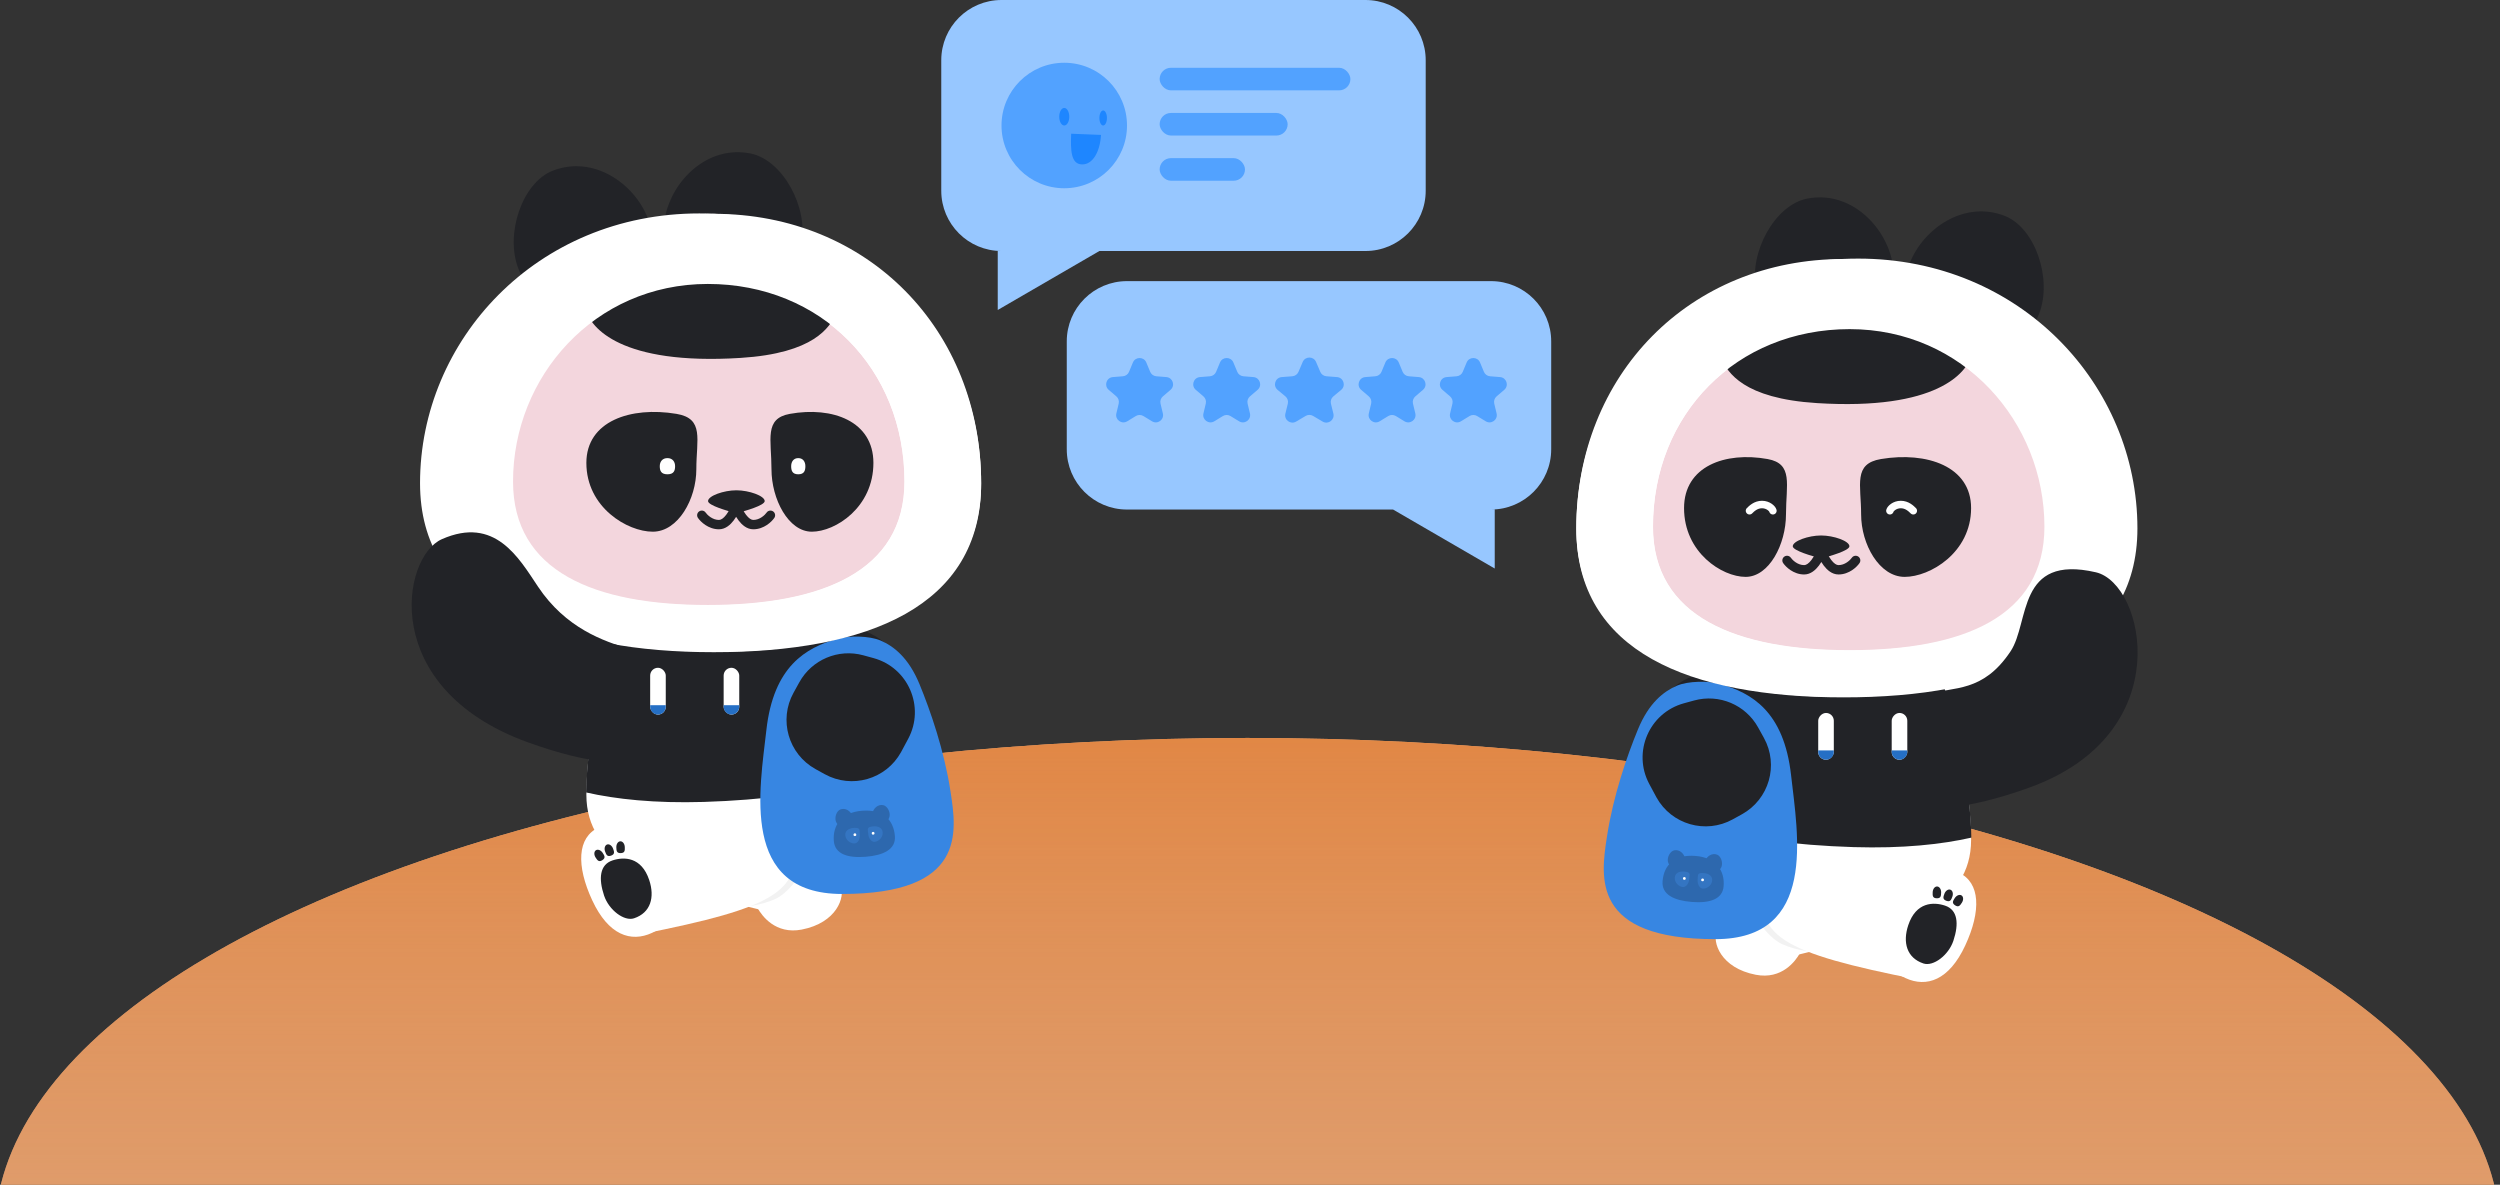 <svg width="996" height="472" viewBox="0 0 996 472" fill="none" xmlns="http://www.w3.org/2000/svg">
<rect x="0" y="0" width="996" height="472" fill="#333333" stroke="none"/>
<ellipse cx="497" cy="491" rx="499" ry="197" fill="#E3A578"/>
<ellipse cx="497" cy="491" rx="499" ry="197" fill="url(#paint0_linear_14817_822)"/>
<path d="M319.371 370.35C308.971 372.35 303.538 364.85 301.871 361.85L322.871 341.35L334.871 352.85C336.871 357.35 333.371 367.658 319.371 370.35Z" fill="white"/>
<path d="M258.114 86.982C263.471 100.821 253.932 117.412 241.754 122.126C229.576 126.84 211.853 120.801 206.497 106.962C201.14 93.124 208.083 72.7 220.261 67.986C236.5 61.7 252.758 73.143 258.114 86.982Z" fill="#222327"/>
<path d="M264.982 86.385C262.094 100.94 274.354 115.636 287.163 118.177C299.972 120.718 316.386 111.711 319.274 97.155C322.161 82.599 311.797 63.681 298.988 61.14C281.908 57.752 267.869 71.829 264.982 86.385Z" fill="#222327"/>
<path d="M390.893 192.505C390.893 241.474 343.385 259.677 278.582 259.677C213.778 259.677 167.344 241.474 167.344 192.505C167.344 135.543 213.778 85.029 278.582 85.029C343.385 85.029 390.893 131.244 390.893 192.505Z" fill="white"/>
<path d="M233.609 316.619C233.609 295.75 240.314 264.261 246.281 251.126H329.478C335.269 262.781 340.907 292.198 340.486 316.619C339.959 347.145 312.055 349.365 286.257 350.476C260.46 351.586 233.609 342.705 233.609 316.619Z" fill="white"/>
<rect x="308.352" y="259.392" width="44.749" height="57.02" rx="22.374" transform="rotate(-21.502 308.352 259.392)" fill="#222327"/>
<path d="M306.807 363.388C294.719 360.298 286.359 360.157 266.799 341.946L302.253 320.719C306.446 316.067 316.867 308.197 325.016 313.939C335.202 321.117 342.531 335.67 342.019 338.896C341.609 341.477 336.277 346.731 333.663 349.036L322.75 357.068C321.058 362.16 317.722 366.178 306.807 363.388Z" fill="white"/>
<path d="M337.726 329.875C346.918 340.98 345.349 346.313 342.416 350.376L335.044 340.964C334.312 336.886 332.971 324.129 337.726 329.875Z" fill="white"/>
<path d="M320.103 346.33C319.109 347.822 298.765 358.553 294 360.625C294.621 361.868 303.102 360.812 308.916 358.139C315.5 355.112 321.346 344.466 320.103 346.33Z" fill="#F2F2F2"/>
<path d="M246.975 327.363C253.928 317.328 257.003 309.636 279.732 298.373L285.653 339.212C288.214 344.847 291.371 357.465 283.505 362.851C273.672 369.585 258.441 370.894 255.818 369.205C253.721 367.853 251.039 360.936 249.96 357.646L246.836 344.511C243.009 341.027 240.697 336.424 246.975 327.363Z" fill="white"/>
<path d="M263.021 370.246C249.272 374.579 243.495 371.18 238.78 361.035L253.757 363.585C257.811 364.443 270.134 368.004 263.021 370.246Z" fill="white"/>
<path d="M315 331.612C321.634 355.017 308.495 361.627 255.203 372.21L257.911 349.339L283.5 331.612C299.503 322.457 311.885 320.624 315 331.612Z" fill="white"/>
<path d="M259.806 371.641C251.31 375.59 242.371 372.515 235.948 358.694C229.526 344.873 229.952 333.642 238.448 329.694C246.945 325.746 255.752 324.287 264.5 343.112C270.922 356.933 272.948 365.534 259.806 371.641Z" fill="white"/>
<path d="M252.592 365.85C248.678 367.154 242.588 362.571 240.666 356.802C238.388 349.963 238.938 344.484 244.001 342.797C248.54 341.285 255.544 341.292 258.646 350.606C260.924 357.445 259.265 363.627 252.592 365.85Z" fill="#222327"/>
<path fill-rule="evenodd" clip-rule="evenodd" d="M233.509 315.714C245.324 318.39 260.771 320.087 280.399 319.491C304.138 318.771 324.245 315.799 339.892 312.311C339.613 291.037 335.228 267.193 330.373 254.855C317.118 258.142 301.981 259.637 285.59 259.637C270.615 259.637 256.752 258.389 244.445 255.667C239.118 270.105 233.755 296.838 233.509 315.714Z" fill="#222327"/>
<path d="M305.319 290.902C308.168 265.311 321.171 258.078 333.394 254.556C338.366 253.123 346.445 253.313 350.796 255.178C356.063 257.435 361.983 262.014 366.334 272.58C370.684 283.145 376.171 298.982 378.657 315.141L378.69 315.357C381.178 331.52 384.97 356.16 335.47 356.16C294.687 356.16 302.726 314.197 305.319 290.902Z" fill="#3786E2"/>
<path d="M324.9 306.402C314.086 300.424 310.166 286.81 316.145 275.996L318.451 271.824C323.449 262.783 333.988 258.34 343.951 261.073L348.021 262.189C361.873 265.989 368.608 281.67 361.826 294.331L358.966 299.67C352.987 310.484 339.374 314.404 328.559 308.425L324.9 306.402Z" fill="#222327"/>
<path d="M339.539 324.901C340.196 326.64 338.985 328.708 337.455 329.287C335.925 329.865 333.711 329.092 333.054 327.353C332.397 325.614 333.286 323.063 334.816 322.484C336.856 321.713 338.882 323.162 339.539 324.901Z" fill="#2D68AE"/>
<path d="M347.605 323.898C347.229 325.718 348.75 327.571 350.352 327.902C351.954 328.233 354.019 327.121 354.395 325.3C354.771 323.48 353.491 321.1 351.889 320.769C349.753 320.328 347.981 322.078 347.605 323.898Z" fill="#2D68AE"/>
<path d="M356.527 333.109C356.946 338.404 351.93 340.781 344.877 341.338C337.824 341.896 332.615 340.327 332.196 335.033C331.709 328.874 335.198 323.65 343.427 323C351.657 322.349 356.003 326.485 356.527 333.109Z" fill="#2D68AE"/>
<path d="M342.544 332.618C342.665 334.154 341.848 335.914 340.52 336.019C339.192 336.124 336.947 335.042 336.766 332.747C336.596 330.592 338.853 329.642 341.279 329.846C342.766 329.972 342.422 331.082 342.544 332.618Z" fill="#3475C2"/>
<path d="M340.042 332.585C340.065 332.886 340.176 333.123 340.629 333.087C341.083 333.051 341.155 332.8 341.131 332.499C341.107 332.198 340.907 331.969 340.543 331.997C340.18 332.026 340.018 332.284 340.042 332.585Z" fill="white"/>
<path d="M345.928 332.35C346.05 333.886 347.134 335.496 348.462 335.391C349.79 335.286 351.836 333.865 351.655 331.57C351.484 329.415 349.106 328.832 346.742 329.415C345.293 329.772 345.807 330.814 345.928 332.35Z" fill="#3475C2"/>
<path d="M348.394 331.925C348.418 332.226 348.347 332.477 347.893 332.513C347.439 332.549 347.329 332.312 347.305 332.011C347.281 331.71 347.443 331.452 347.806 331.423C348.17 331.395 348.37 331.624 348.394 331.925Z" fill="white"/>
<path d="M360.396 191.939C360.396 227.837 327.112 241.181 281.71 241.181C236.308 241.181 203.776 227.837 203.776 191.939C203.776 150.181 236.308 113.151 281.71 113.151C327.112 113.151 360.396 147.03 360.396 191.939Z" fill="#F3D6DD"/>
<path d="M277.421 186.933C277.421 198.804 270.182 211.828 260.066 211.828C249.95 211.828 233.609 202.155 233.609 184.421C233.609 167.763 251.262 161.838 269.504 164.88C280.685 166.745 277.421 175.062 277.421 186.933Z" fill="#222327"/>
<path d="M268.958 185.733C268.958 187.514 268.449 188.958 265.905 188.958C263.361 188.958 262.852 187.514 262.852 185.733C262.852 183.953 263.87 182.509 265.905 182.509C267.94 182.509 268.958 183.953 268.958 185.733Z" fill="white"/>
<path d="M307.358 186.933C307.358 198.804 314.067 211.828 323.444 211.828C332.82 211.828 347.966 202.155 347.966 184.421C347.966 167.763 331.604 161.838 314.696 164.88C304.333 166.745 307.358 175.061 307.358 186.933Z" fill="#222327"/>
<path d="M315.202 185.733C315.202 187.514 315.674 188.958 318.032 188.958C320.39 188.958 320.861 187.514 320.861 185.733C320.861 183.953 319.918 182.509 318.032 182.509C316.145 182.509 315.202 183.953 315.202 185.733Z" fill="white"/>
<path d="M281.137 204.222C280.553 203.373 279.392 203.158 278.544 203.742C277.695 204.325 277.48 205.486 278.064 206.334L281.137 204.222ZM293.273 201.549L295.037 200.943C294.778 200.19 294.069 199.685 293.273 199.685C292.477 199.685 291.769 200.19 291.51 200.943L293.273 201.549ZM308.483 206.334C309.066 205.486 308.851 204.325 308.003 203.742C307.154 203.158 305.993 203.373 305.41 204.222L308.483 206.334ZM278.064 206.334C278.624 207.15 279.65 208.253 281.029 209.164C282.419 210.083 284.267 210.872 286.437 210.872V207.143C285.188 207.143 284.045 206.688 283.085 206.053C282.114 205.411 281.431 204.649 281.137 204.222L278.064 206.334ZM286.437 210.872C289.064 210.872 291.044 209 292.304 207.335C293.626 205.587 294.562 203.535 295.037 202.155L291.51 200.943C291.13 202.049 290.357 203.726 289.329 205.086C288.239 206.528 287.227 207.143 286.437 207.143V210.872ZM291.51 202.155C291.984 203.535 292.921 205.587 294.243 207.335C295.502 209 297.482 210.872 300.11 210.872V207.143C299.319 207.143 298.308 206.528 297.217 205.086C296.189 203.726 295.417 202.049 295.037 200.943L291.51 202.155ZM300.11 210.872C302.279 210.872 304.128 210.083 305.518 209.164C306.896 208.253 307.922 207.15 308.483 206.334L305.41 204.222C305.116 204.649 304.433 205.411 303.461 206.053C302.501 206.688 301.359 207.143 300.11 207.143V210.872Z" fill="#222327"/>
<path d="M304.656 199.633C304.656 201.381 296.668 203.611 294.133 204.275C293.632 204.406 293.11 204.406 292.609 204.275C290.074 203.611 282.086 201.381 282.086 199.633C282.086 197.556 288.326 195.334 293.371 195.334C298.416 195.334 304.656 197.556 304.656 199.633Z" fill="#222327"/>
<path d="M295.028 142.594C247.062 145.61 235.364 130.299 233.609 123.838L260.516 108.833L290.934 103.207L333.05 125.089C330.515 130.299 324.525 140.74 295.028 142.594Z" fill="#222327"/>
<path fill-rule="evenodd" clip-rule="evenodd" d="M284.395 259.831C345.845 259.831 390.893 241.628 390.893 192.658C390.893 131.397 345.845 85.183 284.395 85.183C222.946 85.183 178.916 135.696 178.916 192.658C178.916 241.628 222.946 259.831 284.395 259.831ZM281.982 241.022C327.183 241.022 360.319 227.692 360.319 191.832C360.319 146.97 327.183 113.127 281.982 113.127C236.781 113.127 204.394 150.118 204.394 191.832C204.394 227.692 236.781 241.022 281.982 241.022Z" fill="white"/>
<path d="M214.342 233.723C225.372 250.256 240.445 255.476 251.011 258.584L276.108 292.492C275.694 296.636 261.635 314.494 209.926 295.6C150.882 274.026 159.945 221.907 176.046 214.804C197.177 205.481 206.647 222.189 214.342 233.723Z" fill="#222327"/>
<rect x="259.025" y="266.042" width="6.215" height="18.645" rx="3.108" fill="white"/>
<path fill-rule="evenodd" clip-rule="evenodd" d="M259.025 280.958V281.579C259.025 283.296 260.416 284.687 262.132 284.687C263.848 284.687 265.24 283.296 265.24 281.579V280.958H259.025Z" fill="#256FC5"/>
<rect x="288.302" y="266.042" width="6.215" height="18.645" rx="3.108" fill="white"/>
<path fill-rule="evenodd" clip-rule="evenodd" d="M288.302 280.958V281.579C288.302 283.296 289.693 284.687 291.409 284.687C293.125 284.687 294.517 283.296 294.517 281.579V280.958H288.302Z" fill="#256FC5"/>
<path d="M241.839 336.458C242.712 336.134 243.786 336.859 244.24 338.078C244.693 339.297 245.06 340.286 243.48 340.873C241.9 341.46 241.532 340.472 241.079 339.253C240.626 338.034 240.966 336.782 241.839 336.458Z" fill="#222327"/>
<path d="M237.414 338.736C238.196 338.229 239.403 338.703 240.11 339.795C240.818 340.886 241.391 341.771 239.977 342.688C238.562 343.605 237.988 342.72 237.281 341.629C236.573 340.538 236.633 339.242 237.414 338.736Z" fill="#222327"/>
<path d="M247.144 335.173C246.213 335.207 245.497 336.288 245.545 337.588C245.592 338.887 245.63 339.941 247.315 339.88C249 339.819 248.961 338.765 248.914 337.465C248.867 336.166 248.074 335.139 247.144 335.173Z" fill="#222327"/>
<path d="M699.522 388.35C709.922 390.35 715.355 382.85 717.022 379.85L696.022 359.35L684.022 370.85C682.022 375.35 685.522 385.658 699.522 388.35Z" fill="white"/>
<path d="M760.779 104.982C755.422 118.821 764.961 135.412 777.139 140.126C789.317 144.84 807.04 138.801 812.397 124.962C817.753 111.124 810.811 90.7 798.632 85.986C782.394 79.7 766.136 91.143 760.779 104.982Z" fill="#222327"/>
<path d="M753.912 104.385C756.799 118.94 744.539 133.636 731.73 136.177C718.921 138.718 702.507 129.711 699.62 115.155C696.732 100.599 707.096 81.681 719.905 79.14C736.985 75.752 751.024 89.829 753.912 104.385Z" fill="#222327"/>
<path d="M628 210.505C628 259.474 675.508 277.677 740.312 277.677C805.116 277.677 851.549 259.474 851.549 210.505C851.549 153.543 805.116 103.029 740.312 103.029C675.508 103.029 628 149.244 628 210.505Z" fill="white"/>
<path d="M785.285 334.619C785.285 313.75 778.579 282.261 772.612 269.126H689.416C683.624 280.781 677.986 310.198 678.408 334.619C678.934 365.145 706.838 367.365 732.636 368.476C758.434 369.586 785.285 360.705 785.285 334.619Z" fill="white"/>
<rect width="44.749" height="57.02" rx="22.374" transform="matrix(-0.93 -0.367 -0.367 0.93 710.541 277.392)" fill="#222327"/>
<path d="M712.086 381.388C724.174 378.298 732.535 378.157 752.095 359.946L716.64 338.719C712.448 334.067 702.026 326.197 693.878 331.939C683.692 339.117 676.363 353.67 676.875 356.896C677.284 359.477 682.616 364.731 685.231 367.036L696.144 375.068C697.835 380.16 701.171 384.178 712.086 381.388Z" fill="white"/>
<path d="M681.167 347.875C671.975 358.98 673.544 364.313 676.477 368.376L683.849 358.964C684.581 354.886 685.922 342.129 681.167 347.875Z" fill="white"/>
<path d="M698.79 364.33C699.785 365.822 720.129 376.553 724.894 378.625C724.272 379.868 715.791 378.812 709.977 376.139C703.394 373.112 697.547 362.466 698.79 364.33Z" fill="#F2F2F2"/>
<path d="M771.918 345.363C764.965 335.328 761.89 327.636 739.162 316.373L733.241 357.212C730.679 362.847 727.522 375.465 735.389 380.851C745.222 387.585 760.453 388.894 763.075 387.205C765.173 385.853 767.855 378.936 768.933 375.646L772.058 362.511C775.884 359.027 778.196 354.424 771.918 345.363Z" fill="white"/>
<path d="M755.873 388.246C769.622 392.579 775.399 389.18 780.113 379.035L765.136 381.586C761.082 382.443 748.759 386.004 755.873 388.246Z" fill="white"/>
<path d="M703.894 349.612C697.259 373.017 710.398 379.627 763.69 390.21L760.982 367.339L735.394 349.612C719.39 340.457 707.008 338.624 703.894 349.612Z" fill="white"/>
<path d="M759.087 389.641C767.584 393.59 776.523 390.515 782.945 376.694C789.368 362.873 788.942 351.642 780.445 347.694C771.948 343.746 763.142 342.287 754.394 361.112C747.971 374.933 745.945 383.534 759.087 389.641Z" fill="white"/>
<path d="M766.302 383.85C770.216 385.154 776.306 380.571 778.227 374.802C780.505 367.963 779.956 362.484 774.893 360.797C770.353 359.285 763.349 359.292 760.247 368.606C757.969 375.445 759.628 381.627 766.302 383.85Z" fill="#222327"/>
<path fill-rule="evenodd" clip-rule="evenodd" d="M785.385 333.714C773.57 336.39 758.122 338.087 738.494 337.491C714.756 336.771 694.648 333.799 679.002 330.311C679.281 309.037 683.666 285.193 688.52 272.855C701.776 276.142 716.913 277.637 733.304 277.637C748.279 277.637 762.142 276.389 774.448 273.667C779.775 288.105 785.138 314.838 785.385 333.714Z" fill="#222327"/>
<path d="M713.574 308.902C710.726 283.311 697.723 276.078 685.5 272.556C680.528 271.123 672.448 271.313 668.097 273.178C662.831 275.435 656.91 280.014 652.56 290.58C648.209 301.145 642.722 316.982 640.236 333.141L640.203 333.357C637.716 349.52 633.923 374.16 683.423 374.16C724.207 374.16 716.167 332.197 713.574 308.902Z" fill="#3786E2"/>
<path d="M693.993 324.402C704.808 318.424 708.728 304.81 702.749 293.996L700.442 289.824C695.444 280.783 684.905 276.34 674.943 279.073L670.872 280.189C657.021 283.989 650.286 299.67 657.068 312.331L659.928 317.67C665.906 328.484 679.52 332.404 690.334 326.425L693.993 324.402Z" fill="#222327"/>
<path d="M679.354 342.901C678.697 344.64 679.908 346.708 681.438 347.287C682.968 347.865 685.182 347.092 685.839 345.353C686.497 343.614 685.607 341.063 684.077 340.484C682.037 339.713 680.012 341.162 679.354 342.901Z" fill="#2D68AE"/>
<path d="M671.289 341.898C671.665 343.718 670.143 345.571 668.541 345.902C666.94 346.233 664.875 345.121 664.499 343.3C664.123 341.48 665.402 339.1 667.004 338.769C669.14 338.328 670.913 340.078 671.289 341.898Z" fill="#2D68AE"/>
<path d="M662.366 351.109C661.948 356.404 666.963 358.781 674.016 359.338C681.069 359.896 686.279 358.327 686.697 353.033C687.184 346.874 683.695 341.65 675.466 341C667.237 340.349 662.89 344.485 662.366 351.109Z" fill="#2D68AE"/>
<path d="M676.35 350.618C676.228 352.154 677.045 353.914 678.374 354.019C679.702 354.124 681.946 353.042 682.127 350.747C682.298 348.592 680.041 347.642 677.615 347.846C676.128 347.972 676.471 349.082 676.35 350.618Z" fill="#3475C2"/>
<path d="M678.852 350.585C678.828 350.886 678.718 351.123 678.264 351.087C677.81 351.051 677.739 350.8 677.762 350.499C677.786 350.198 677.987 349.969 678.35 349.997C678.713 350.026 678.876 350.284 678.852 350.585Z" fill="white"/>
<path d="M672.965 350.35C672.844 351.886 671.76 353.496 670.432 353.391C669.104 353.286 667.057 351.865 667.239 349.57C667.409 347.415 669.787 346.832 672.151 347.415C673.6 347.772 673.086 348.814 672.965 350.35Z" fill="#3475C2"/>
<path d="M670.499 349.925C670.475 350.226 670.547 350.477 671.001 350.513C671.455 350.549 671.565 350.312 671.589 350.011C671.612 349.71 671.45 349.452 671.087 349.423C670.724 349.395 670.523 349.624 670.499 349.925Z" fill="white"/>
<path d="M658.497 209.939C658.497 245.837 691.782 259.181 737.184 259.181C782.586 259.181 815.117 245.837 815.117 209.939C815.117 168.181 782.586 131.151 737.184 131.151C691.782 131.151 658.497 165.03 658.497 209.939Z" fill="#F3D6DD"/>
<path d="M741.472 204.933C741.472 216.804 748.711 229.828 758.827 229.828C768.943 229.828 785.285 220.155 785.285 202.421C785.285 185.763 767.631 179.838 749.389 182.88C738.209 184.745 741.472 193.062 741.472 204.933Z" fill="#222327"/>
<path d="M711.536 204.933C711.536 216.804 704.826 229.828 695.45 229.828C686.074 229.828 670.927 220.155 670.927 202.421C670.927 185.763 687.29 179.838 704.198 182.88C714.561 184.745 711.536 193.061 711.536 204.933Z" fill="#222327"/>
<path d="M737.757 222.222C738.34 221.373 739.501 221.158 740.35 221.742C741.198 222.325 741.413 223.486 740.83 224.334L737.757 222.222ZM725.62 219.549L723.857 218.943C724.116 218.19 724.824 217.685 725.62 217.685C726.416 217.685 727.125 218.19 727.383 218.943L725.62 219.549ZM710.41 224.334C709.827 223.486 710.042 222.325 710.891 221.742C711.739 221.158 712.9 221.373 713.483 222.222L710.41 224.334ZM740.83 224.334C740.269 225.15 739.243 226.253 737.865 227.164C736.475 228.083 734.626 228.872 732.457 228.872V225.143C733.705 225.143 734.848 224.688 735.808 224.053C736.78 223.411 737.463 222.649 737.757 222.222L740.83 224.334ZM732.457 228.872C729.829 228.872 727.849 227 726.59 225.335C725.268 223.587 724.331 221.535 723.857 220.155L727.383 218.943C727.764 220.049 728.536 221.726 729.564 223.086C730.655 224.528 731.666 225.143 732.457 225.143V228.872ZM727.383 220.155C726.909 221.535 725.972 223.587 724.65 225.335C723.391 227 721.411 228.872 718.783 228.872V225.143C719.574 225.143 720.585 224.528 721.676 223.086C722.704 221.726 723.476 220.049 723.857 218.943L727.383 220.155ZM718.783 228.872C716.614 228.872 714.766 228.083 713.375 227.164C711.997 226.253 710.971 225.15 710.41 224.334L713.483 222.222C713.777 222.649 714.46 223.411 715.432 224.053C716.392 224.688 717.535 225.143 718.783 225.143V228.872Z" fill="#222327"/>
<path d="M714.237 217.633C714.237 219.381 722.225 221.611 724.76 222.275C725.261 222.406 725.783 222.406 726.284 222.275C728.819 221.611 736.807 219.381 736.807 217.633C736.807 215.556 730.568 213.334 725.522 213.334C720.477 213.334 714.237 215.556 714.237 217.633Z" fill="#222327"/>
<path d="M723.865 160.594C771.831 163.61 783.53 148.299 785.285 141.838L758.377 126.833L727.96 121.207L685.844 143.089C688.378 148.299 694.369 158.74 723.865 160.594Z" fill="#222327"/>
<path fill-rule="evenodd" clip-rule="evenodd" d="M734.498 277.831C673.049 277.831 628 259.628 628 210.658C628 149.397 673.049 103.183 734.498 103.183C795.948 103.183 839.977 153.696 839.977 210.658C839.977 259.628 795.948 277.831 734.498 277.831ZM736.912 259.022C691.711 259.022 658.574 245.692 658.574 209.832C658.574 164.97 691.711 131.127 736.912 131.127C782.112 131.127 814.5 168.118 814.5 209.832C814.5 245.692 782.112 259.022 736.912 259.022Z" fill="white"/>
<path d="M801 259.5C789.97 276.033 778.448 273.476 767.882 276.584L742.785 310.492C743.199 314.636 757.258 332.494 808.968 313.6C868.011 292.026 854.5 232.5 835 228C803.441 220.717 808.695 247.966 801 259.5Z" fill="#222327"/>
<rect width="6.215" height="18.645" rx="3.108" transform="matrix(-1 0 0 1 759.869 284.042)" fill="white"/>
<path fill-rule="evenodd" clip-rule="evenodd" d="M759.869 298.958V299.579C759.869 301.296 758.477 302.687 756.761 302.687C755.045 302.687 753.654 301.296 753.654 299.579V298.958H759.869Z" fill="#256FC5"/>
<rect width="6.215" height="18.645" rx="3.108" transform="matrix(-1 0 0 1 730.592 284.042)" fill="white"/>
<path fill-rule="evenodd" clip-rule="evenodd" d="M730.592 298.958V299.579C730.592 301.296 729.2 302.687 727.484 302.687C725.768 302.687 724.377 301.296 724.377 299.579V298.958H730.592Z" fill="#256FC5"/>
<path d="M777.055 354.458C776.182 354.134 775.107 354.859 774.654 356.078C774.201 357.297 773.833 358.286 775.414 358.873C776.994 359.46 777.361 358.472 777.814 357.253C778.267 356.034 777.927 354.782 777.055 354.458Z" fill="#222327"/>
<path d="M781.479 356.736C780.698 356.229 779.491 356.703 778.783 357.795C778.076 358.886 777.502 359.771 778.917 360.688C780.331 361.605 780.905 360.72 781.613 359.629C782.32 358.538 782.26 357.242 781.479 356.736Z" fill="#222327"/>
<path d="M771.749 353.173C772.68 353.207 773.396 354.288 773.349 355.588C773.302 356.887 773.263 357.941 771.578 357.88C769.894 357.819 769.932 356.765 769.979 355.465C770.026 354.166 770.819 353.139 771.749 353.173Z" fill="#222327"/>
<path d="M752.935 203.486C753.143 202.657 754.8 201 757.286 201C759.772 201 761.429 202.657 762.258 203.486" stroke="white" stroke-width="2.983" stroke-linecap="round"/>
<path d="M706.323 203.486C706.115 202.657 704.458 201 701.972 201C699.486 201 697.829 202.657 697 203.486" stroke="white" stroke-width="2.983" stroke-linecap="round"/>
<path fill-rule="evenodd" clip-rule="evenodd" d="M399 0C385.745 0 375 10.745 375 24V76C375 89.255 385.745 100 399 100H397.5V123.5L438 100H544C557.255 100 568 89.255 568 76V24C568 10.745 557.255 0 544 0H399Z" fill="#97C7FF"/>
<circle cx="424" cy="50" r="25" fill="#52A2FF"/>
<ellipse cx="424" cy="46.5" rx="2" ry="3.5" fill="#1E86FF"/>
<ellipse cx="439.5" cy="47" rx="1.5" ry="3" fill="#1E86FF"/>
<path fill-rule="evenodd" clip-rule="evenodd" d="M426.748 53.275C426.498 59.915 426.635 65.327 431 65.5C435.365 65.673 438.263 60.382 438.644 53.747L426.748 53.275Z" fill="#1E86FF"/>
<rect x="462" y="27" width="76" height="9" rx="4.5" fill="#52A2FF"/>
<rect x="462" y="45" width="51" height="9" rx="4.5" fill="#52A2FF"/>
<rect x="462" y="63" width="34" height="9" rx="4.5" fill="#52A2FF"/>
<path fill-rule="evenodd" clip-rule="evenodd" d="M594 112C607.255 112 618 122.745 618 136V179C618 192.255 607.255 203 594 203H595.5V226.5L555 203H449C435.745 203 425 192.255 425 179V136C425 122.745 435.745 112 449 112H594Z" fill="#97C7FF"/>
<path d="M451.352 144.417C452.339 142.043 455.702 142.043 456.69 144.417L458.237 148.137C458.653 149.138 459.594 149.821 460.675 149.908L464.691 150.23C467.254 150.435 468.293 153.634 466.34 155.306L463.281 157.927C462.457 158.633 462.098 159.739 462.349 160.793L463.284 164.712C463.881 167.213 461.16 169.19 458.966 167.85L455.528 165.75C454.603 165.185 453.439 165.185 452.514 165.75L449.076 167.85C446.882 169.19 444.161 167.213 444.758 164.712L445.692 160.793C445.944 159.739 445.584 158.633 444.761 157.927L441.701 155.306C439.749 153.634 440.788 150.435 443.351 150.23L447.367 149.908C448.447 149.821 449.388 149.138 449.805 148.137L451.352 144.417Z" fill="#52A2FF"/>
<path d="M486.046 144.417C487.033 142.043 490.396 142.043 491.383 144.417L492.931 148.137C493.347 149.138 494.288 149.821 495.368 149.908L499.384 150.23C501.947 150.435 502.987 153.634 501.034 155.306L497.974 157.927C497.151 158.633 496.791 159.739 497.043 160.793L497.978 164.712C498.574 167.213 495.854 169.19 493.659 167.85L490.221 165.75C489.296 165.185 488.133 165.185 487.208 165.75L483.77 167.85C481.575 169.19 478.855 167.213 479.451 164.712L480.386 160.793C480.637 159.739 480.278 158.633 479.455 157.927L476.395 155.306C474.442 153.634 475.482 150.435 478.045 150.23L482.06 149.908C483.141 149.821 484.082 149.138 484.498 148.137L486.046 144.417Z" fill="#52A2FF"/>
<path d="M518.999 144.2C520 141.864 523.312 141.864 524.313 144.2L526.01 148.159C526.433 149.148 527.37 149.819 528.442 149.903L532.688 150.233C535.275 150.434 536.307 153.678 534.312 155.337L531.206 157.92C530.355 158.627 529.983 159.758 530.247 160.832L531.218 164.783C531.829 167.272 529.141 169.266 526.937 167.96L523.13 165.703C522.221 165.164 521.091 165.164 520.182 165.703L516.376 167.96C514.172 169.266 511.483 167.272 512.095 164.783L513.066 160.832C513.33 159.758 512.957 158.627 512.107 157.92L509.001 155.337C507.005 153.678 508.037 150.434 510.624 150.233L514.87 149.903C515.942 149.819 516.879 149.148 517.303 148.159L518.999 144.2Z" fill="#52A2FF"/>
<path d="M551.929 144.417C552.917 142.043 556.28 142.043 557.267 144.417L558.814 148.137C559.231 149.138 560.172 149.821 561.252 149.908L565.268 150.23C567.831 150.435 568.87 153.634 566.918 155.306L563.858 157.927C563.035 158.633 562.675 159.739 562.927 160.793L563.861 164.712C564.458 167.213 561.737 169.19 559.543 167.85L556.105 165.75C555.18 165.185 554.016 165.185 553.091 165.75L549.653 167.85C547.459 169.19 544.738 167.213 545.335 164.712L546.27 160.793C546.521 159.739 546.162 158.633 545.338 157.927L542.279 155.306C540.326 153.634 541.365 150.435 543.928 150.23L547.944 149.908C549.025 149.821 549.966 149.138 550.382 148.137L551.929 144.417Z" fill="#52A2FF"/>
<path d="M584.31 144.417C585.298 142.043 588.661 142.043 589.648 144.417L591.195 148.137C591.611 149.138 592.553 149.821 593.633 149.908L597.649 150.23C600.212 150.435 601.251 153.634 599.299 155.306L596.239 157.927C595.416 158.633 595.056 159.739 595.308 160.793L596.242 164.712C596.839 167.213 594.118 169.19 591.924 167.85L588.486 165.75C587.561 165.185 586.397 165.185 585.472 165.75L582.034 167.85C579.84 169.19 577.119 167.213 577.716 164.712L578.651 160.793C578.902 159.739 578.543 158.633 577.719 157.927L574.66 155.306C572.707 153.634 573.746 150.435 576.309 150.23L580.325 149.908C581.406 149.821 582.347 149.138 582.763 148.137L584.31 144.417Z" fill="#52A2FF"/>
<defs>
<linearGradient id="paint0_linear_14817_822" x1="497" y1="294" x2="497" y2="688" gradientUnits="userSpaceOnUse">
<stop stop-color="#E18745"/>
<stop offset="1" stop-color="#D7A37E" stop-opacity="0"/>
</linearGradient>
</defs>
</svg>
